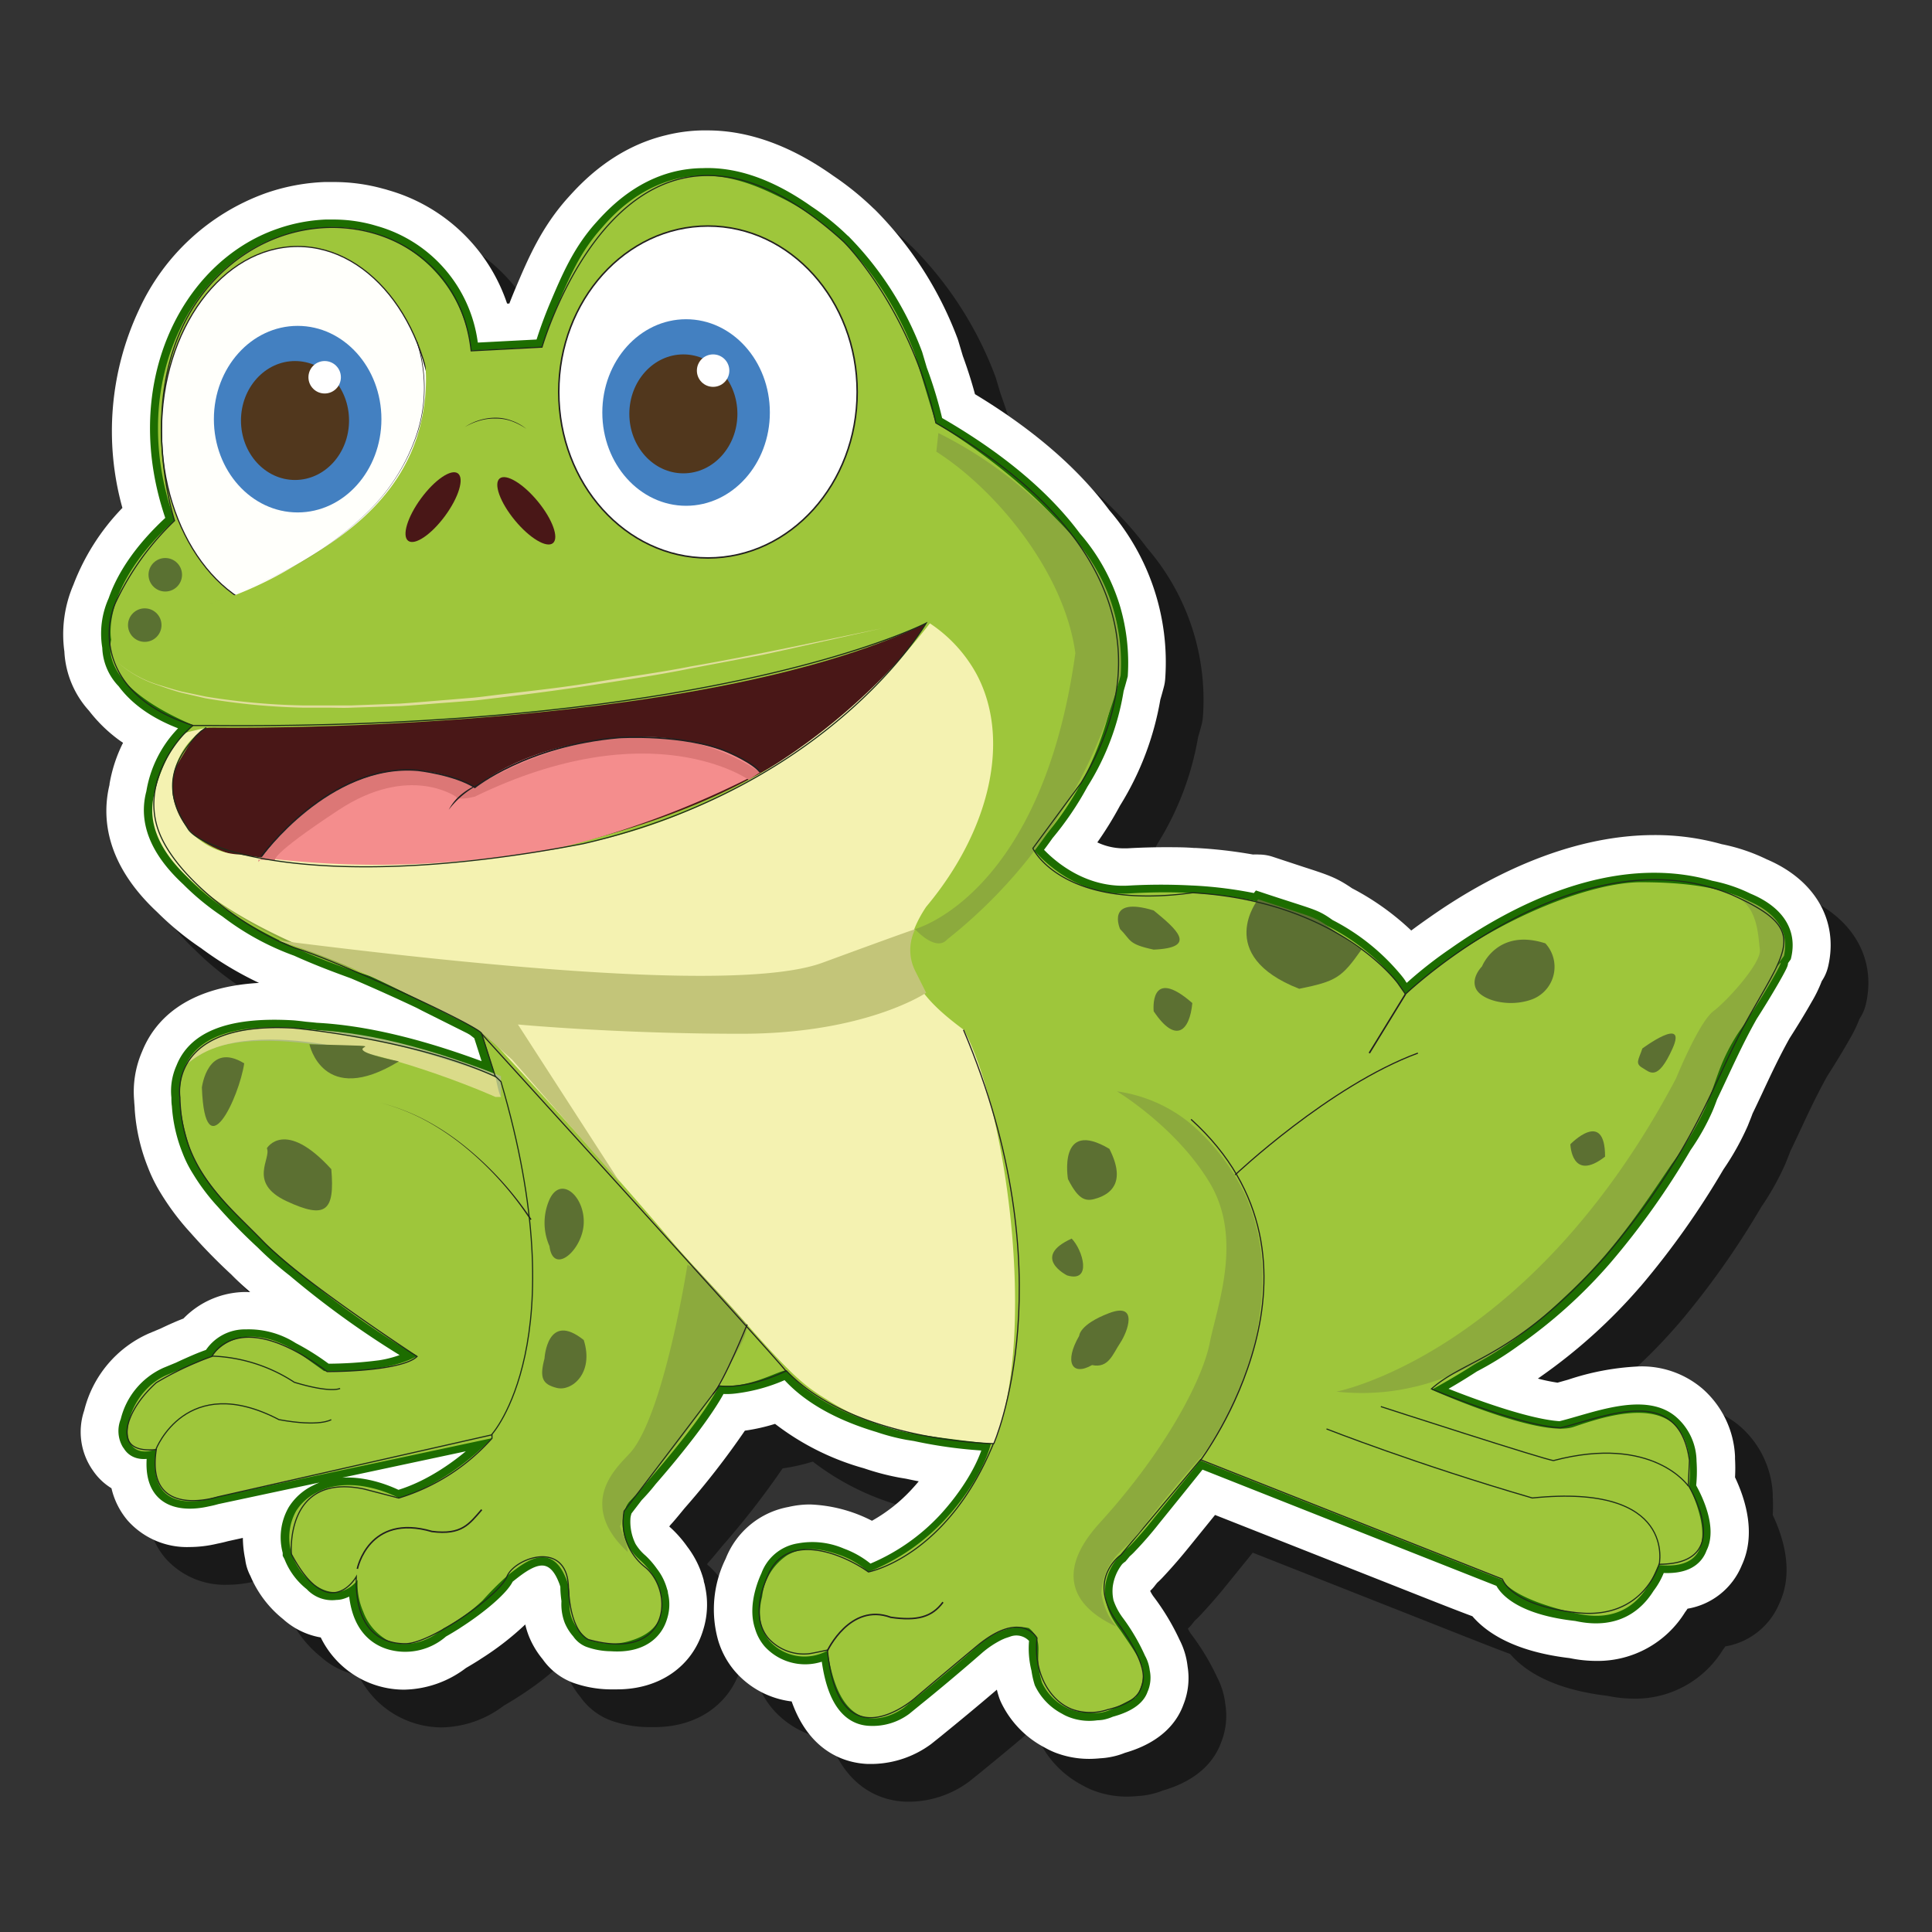 <svg id="Layer_54" data-name="Layer 54" xmlns="http://www.w3.org/2000/svg" viewBox="0 0 256 256"><rect x="0" y="0" width="256" height="256" fill="#333333" stroke="none"/><defs><style>.cls-1{opacity:0.5;}.cls-11,.cls-2,.cls-3{fill:#fff;}.cls-3{stroke:#1d6d00;stroke-width:2px;}.cls-11,.cls-14,.cls-25,.cls-26,.cls-27,.cls-3{stroke-miterlimit:10;}.cls-4{fill:#5c7032;}.cls-5{fill:#481715;}.cls-6{fill:#221f1f;}.cls-7{fill:#596e32;}.cls-8{fill:#9ec63b;}.cls-9{fill:#491717;}.cls-10{fill:#f48d8d;}.cls-11,.cls-14,.cls-25,.cls-27{stroke:#221f1f;}.cls-11,.cls-27{stroke-width:0.2px;}.cls-12{fill:#4380c1;}.cls-13{fill:#51371d;}.cls-14{fill:#fffffb;}.cls-14,.cls-25,.cls-26{stroke-width:0.15px;}.cls-15{fill:#8ba83d;}.cls-16{fill:#8caa3d;}.cls-17{fill:#aebc7f;}.cls-18{fill:#8dab3d;}.cls-19{fill:#f4f2b1;}.cls-20{fill:#dc7776;}.cls-21{fill:#c3c579;}.cls-22{fill:#dadb89;}.cls-23{fill:#5a7132;}.cls-24{fill:#e0dd9d;}.cls-25,.cls-26,.cls-27{fill:none;}.cls-26{stroke:#1e2c19;}</style></defs><path class="cls-1" d="M120.77,238.73q-.43,0-.87,0c-2.57-.12-7.53-1.29-10-8.28a11.81,11.81,0,0,1-7.52-4,11.23,11.23,0,0,1-2.22-4.09,15.17,15.17,0,0,1,1-10.83,11.07,11.07,0,0,1,8.32-6.85,12.55,12.55,0,0,1,2.89-.33,19.49,19.49,0,0,1,8.17,2.16,21.42,21.42,0,0,0,5.26-4.16c.33-.36.65-.72.94-1.07-.55-.1-1.11-.22-1.68-.34-.35-.06-.68-.11-1-.17a32.87,32.87,0,0,1-4.57-1.21,34.46,34.46,0,0,1-11.79-5.89,25.18,25.18,0,0,1-4,.9,107.62,107.62,0,0,1-8,10.29c-.82,1-1.4,1.71-1.88,2.22l-.14.19.3.27a15.51,15.51,0,0,1,2.07,2.38,12.72,12.72,0,0,1,2.2,4.49c0,.19.09.38.13.57v0l.09.45a11.18,11.18,0,0,1-.31,5.59c-1.46,4.83-5.81,7.83-11.39,7.83l-1,0a15.11,15.11,0,0,1-4.87-.89,8.6,8.6,0,0,1-4-3.11,11.55,11.55,0,0,1-1.8-3,10.75,10.75,0,0,1-.5-1.6,38.12,38.12,0,0,1-5.92,4.58l-.16.11c-.58.37-1.18.73-1.78,1.08a13.92,13.92,0,0,1-8.24,2.87,12.32,12.32,0,0,1-11-6.92,10,10,0,0,1-5-2.44,14.56,14.56,0,0,1-4.32-5.71h0a6.33,6.33,0,0,1-.69-2.21,14.72,14.72,0,0,1-.31-2.83l-2,.44c-.32.09-.81.21-1.41.33a16.14,16.14,0,0,1-3.65.44,10.51,10.51,0,0,1-8.2-3.51,10.14,10.14,0,0,1-2.15-4.28,8,8,0,0,1-2.43-2.31,8.87,8.87,0,0,1-1.18-8,15.11,15.11,0,0,1,8.61-10.22l1.51-.63c.87-.42,1.63-.76,2.4-1.08l.63-.25a11.56,11.56,0,0,1,8-3.51c.28,0,.55,0,.84,0-1-.85-1.81-1.61-2.49-2.31a75.46,75.46,0,0,1-5.44-5.57,33.49,33.49,0,0,1-3.91-5.2,20.51,20.51,0,0,1-1.74-3.52,25.2,25.2,0,0,1-1.72-7.62c0-.37-.06-.73-.07-1.1a13.39,13.39,0,0,1,1.06-6.57c1.58-3.93,5.57-8.5,15.48-9.07a45.48,45.48,0,0,1-7.7-4.62,39.18,39.18,0,0,1-5.8-4.77c-7-6.53-7.3-12.77-6.31-16.86l0-.09a19.41,19.41,0,0,1,1.79-5.47,19.75,19.75,0,0,1-4.51-4.26,12.6,12.6,0,0,1-3.26-7.84,16.63,16.63,0,0,1,1.2-8.85,29.88,29.88,0,0,1,6.49-10.18A37.84,37.84,0,0,1,23.4,46.08,29.39,29.39,0,0,1,40.15,30.62,26.71,26.71,0,0,1,48,29.12c.24,0,.56,0,.89,0h.35a24.32,24.32,0,0,1,6.47.87l.42.11.39.12a23.35,23.35,0,0,1,15.67,15l.3,0c.26-.67.53-1.34.81-2,1.69-4,3.45-8.13,7-12.07,1.62-1.79,5.92-6.55,12.93-8.23A21.55,21.55,0,0,1,98,22.28h.76c5.39,0,11,2,16.63,6a38.62,38.62,0,0,1,5.28,4.26l.14.13a3.07,3.07,0,0,1,.26.25l.2.2a48.34,48.34,0,0,1,10.6,16.71c.05.14.1.28.14.43l.57,1.91c.62,1.7,1.16,3.38,1.61,5.06C141.83,61.85,147.83,67,152,72.62a30.81,30.81,0,0,1,7.4,22.26,5.83,5.83,0,0,1-.19,1.17c-.14.53-.29,1.08-.46,1.65a39,39,0,0,1-5.35,14.06,46.93,46.93,0,0,1-3,4.86,8.2,8.2,0,0,0,3.43.79l.5,0c1.77-.1,3.42-.15,5.05-.15,1.3,0,2.59,0,3.84.1h.24a62.06,62.06,0,0,1,7.57.87,6.64,6.64,0,0,1,.77,0,5.92,5.92,0,0,1,1.85.3l4,1.32c3.31,1.07,4.43,1.43,6.5,2.85A34.63,34.63,0,0,1,192,128.3c.81-.61,1.65-1.21,2.5-1.8,7-4.92,17.92-10.85,29.72-10.85a32.61,32.61,0,0,1,8.92,1.21,24.44,24.44,0,0,1,5.95,2c6.41,2.72,9.54,8.12,8.16,14.15a5.88,5.88,0,0,1-.86,2,17.78,17.78,0,0,1-1.36,2.79c-.82,1.45-1.87,3.17-2.89,4.76-1.34,2.39-2.45,4.75-3.62,7.26-.42.9-.85,1.81-1.3,2.74-.18.51-.39,1-.62,1.59a35.48,35.48,0,0,1-3.24,5.81,109.4,109.4,0,0,1-11,15.52.86.86,0,0,0-.13.14,71.89,71.89,0,0,1-13,11.73l-.45.32a23.85,23.85,0,0,0,2.6.54l1.42-.4a34.29,34.29,0,0,1,9.34-1.75,12.37,12.37,0,0,1,8.4,2.91,12.69,12.69,0,0,1,4.36,9c0,.11,0,.22,0,.33a22,22,0,0,1,0,2.45c1.42,3,2.81,7.55.89,11.67a9.46,9.46,0,0,1-7.18,5.74c-.1.15-.2.3-.32.45a13.6,13.6,0,0,1-11.75,6.47,17.53,17.53,0,0,1-3.54-.37c-7.29-.86-11-3.34-12.9-5.55C197.23,218.1,192,216,181.85,212L166,205.74,162.55,210c-.89,1.1-2,2.43-3.57,4.1-.23.24-.44.44-.64.62l-.26.32a4.86,4.86,0,0,1-.66.74.13.13,0,0,0,0,.06,4.61,4.61,0,0,0,.42.7,31.29,31.29,0,0,1,3.46,5.75,10.1,10.1,0,0,1,1.06,3.52,9.51,9.51,0,0,1-.55,5.06c-.78,2.16-2.75,4.95-7.75,6.39a9.9,9.9,0,0,1-2.1.59,9,9,0,0,1-1.15.13c-.5.05-1,.08-1.48.08a12.46,12.46,0,0,1-4.63-.88,11.33,11.33,0,0,1-1.27-.62,13.13,13.13,0,0,1-5.79-6,6.06,6.06,0,0,1-.32-.84c-.09-.27-.16-.55-.23-.83-2.52,2.16-5.35,4.49-7,5.83l-.44.36-1.25,1A13.43,13.43,0,0,1,120.77,238.73Z"/><path class="cls-2" d="M115.77,233.73q-.43,0-.87,0c-2.57-.12-7.53-1.29-10-8.28a11.81,11.81,0,0,1-7.52-4,11.23,11.23,0,0,1-2.22-4.09,15.17,15.17,0,0,1,1-10.83,11.07,11.07,0,0,1,8.32-6.85,12.55,12.55,0,0,1,2.89-.33,19.49,19.49,0,0,1,8.17,2.16,21.42,21.42,0,0,0,5.26-4.16c.33-.36.65-.72.94-1.07-.55-.1-1.11-.22-1.68-.34-.35-.06-.68-.11-1-.17a32.87,32.87,0,0,1-4.57-1.21,34.46,34.46,0,0,1-11.79-5.89,25.18,25.18,0,0,1-4,.9,107.62,107.62,0,0,1-8,10.29c-.82,1-1.4,1.71-1.88,2.22l-.14.19.3.27a15.51,15.51,0,0,1,2.07,2.38,12.72,12.72,0,0,1,2.2,4.49c0,.19.09.38.13.57v0l.09.45a11.18,11.18,0,0,1-.31,5.59c-1.46,4.83-5.81,7.83-11.39,7.83l-1,0a15.11,15.11,0,0,1-4.87-.89,8.6,8.6,0,0,1-4-3.11,11.55,11.55,0,0,1-1.8-3,10.75,10.75,0,0,1-.5-1.6,38.12,38.12,0,0,1-5.92,4.58l-.16.11c-.58.37-1.18.73-1.78,1.08a13.92,13.92,0,0,1-8.24,2.87,12.32,12.32,0,0,1-11-6.92,10,10,0,0,1-5-2.44,14.56,14.56,0,0,1-4.32-5.71h0a6.33,6.33,0,0,1-.69-2.21,14.72,14.72,0,0,1-.31-2.83l-2,.44c-.32.09-.81.21-1.41.33a16.14,16.14,0,0,1-3.65.44,10.51,10.51,0,0,1-8.2-3.51,10.14,10.14,0,0,1-2.15-4.28,8,8,0,0,1-2.43-2.31,8.87,8.87,0,0,1-1.18-8,15.11,15.11,0,0,1,8.61-10.22l1.51-.63c.87-.42,1.63-.76,2.4-1.08l.63-.25a11.56,11.56,0,0,1,8-3.51c.28,0,.55,0,.84,0-1-.85-1.81-1.61-2.49-2.31a75.46,75.46,0,0,1-5.44-5.57,33.49,33.49,0,0,1-3.91-5.2,20.51,20.51,0,0,1-1.74-3.52,25.2,25.2,0,0,1-1.72-7.62c0-.37-.06-.73-.07-1.1a13.39,13.39,0,0,1,1.06-6.57c1.58-3.93,5.57-8.5,15.48-9.07a45.48,45.48,0,0,1-7.7-4.62,39.18,39.18,0,0,1-5.8-4.77c-7-6.53-7.3-12.77-6.31-16.86l0-.09a19.41,19.41,0,0,1,1.79-5.47,19.75,19.75,0,0,1-4.51-4.26,12.6,12.6,0,0,1-3.26-7.84,16.63,16.63,0,0,1,1.2-8.85,29.88,29.88,0,0,1,6.49-10.18A37.84,37.84,0,0,1,18.4,41.08,29.39,29.39,0,0,1,35.15,25.62,26.71,26.71,0,0,1,43,24.12c.24,0,.56,0,.89,0h.35a24.32,24.32,0,0,1,6.47.87l.42.11.39.12a23.35,23.35,0,0,1,15.67,15l.3,0c.26-.67.53-1.34.81-2,1.69-4,3.45-8.13,7-12.07,1.62-1.79,5.92-6.55,12.93-8.23A21.55,21.55,0,0,1,93,17.28h.76c5.39,0,11,2,16.63,6a38.62,38.62,0,0,1,5.28,4.26l.14.13a3.07,3.07,0,0,1,.26.25l.2.2a48.34,48.34,0,0,1,10.6,16.71c.05.14.1.28.14.43l.57,1.91c.62,1.7,1.16,3.38,1.61,5.06C136.83,56.85,142.83,62,147,67.62a30.81,30.81,0,0,1,7.4,22.26,5.83,5.83,0,0,1-.19,1.17c-.14.53-.29,1.08-.46,1.65a39,39,0,0,1-5.35,14.06,46.93,46.93,0,0,1-3,4.86,8.2,8.2,0,0,0,3.43.79l.5,0c1.77-.1,3.42-.15,5.05-.15,1.3,0,2.59,0,3.84.1h.24a62.06,62.06,0,0,1,7.57.87,6.64,6.64,0,0,1,.77,0,5.92,5.92,0,0,1,1.85.3l4,1.32c3.31,1.07,4.43,1.43,6.5,2.85A34.63,34.63,0,0,1,187,123.3c.81-.61,1.65-1.21,2.5-1.8,7-4.92,17.92-10.85,29.72-10.85a32.61,32.61,0,0,1,8.92,1.21,24.44,24.44,0,0,1,5.95,2c6.41,2.72,9.54,8.12,8.16,14.15a5.88,5.88,0,0,1-.86,2,17.78,17.78,0,0,1-1.36,2.79c-.82,1.45-1.87,3.17-2.89,4.76-1.34,2.39-2.45,4.75-3.62,7.26-.42.9-.85,1.81-1.3,2.74-.18.51-.39,1-.62,1.59a35.48,35.48,0,0,1-3.24,5.81,109.4,109.4,0,0,1-11,15.52.86.86,0,0,0-.13.14,71.89,71.89,0,0,1-13,11.73l-.45.32a23.85,23.85,0,0,0,2.6.54l1.42-.4a34.29,34.29,0,0,1,9.34-1.75,12.37,12.37,0,0,1,8.4,2.91,12.69,12.69,0,0,1,4.36,9c0,.11,0,.22,0,.33a22,22,0,0,1,0,2.45c1.42,3,2.81,7.55.89,11.67a9.46,9.46,0,0,1-7.18,5.74c-.1.15-.2.3-.32.45a13.6,13.6,0,0,1-11.75,6.47,17.53,17.53,0,0,1-3.54-.37c-7.29-.86-11-3.34-12.9-5.55C192.23,213.1,187,211,176.85,207L161,200.74,157.55,205c-.89,1.1-2,2.43-3.57,4.1-.23.24-.44.44-.64.62l-.26.32a4.86,4.86,0,0,1-.66.74.13.13,0,0,0,0,.06,4.61,4.61,0,0,0,.42.7,31.29,31.29,0,0,1,3.46,5.75,10.1,10.1,0,0,1,1.06,3.52,9.51,9.51,0,0,1-.55,5.06c-.78,2.16-2.75,4.95-7.75,6.39a9.9,9.9,0,0,1-2.1.59,9,9,0,0,1-1.15.13c-.5.05-1,.08-1.48.08a12.46,12.46,0,0,1-4.63-.88,11.33,11.33,0,0,1-1.27-.62,13.13,13.13,0,0,1-5.79-6,6.06,6.06,0,0,1-.32-.84c-.09-.27-.16-.55-.23-.83-2.52,2.16-5.35,4.49-7,5.83l-.44.36-1.25,1A13.43,13.43,0,0,1,115.77,233.73Z"/><path class="cls-3" d="M236.36,126.69c1-4.24-2.48-6.41-4.83-7.37a19.32,19.32,0,0,0-4.88-1.64c-12.86-3.72-26.13,3.38-33.81,8.78a54.86,54.86,0,0,0-5.55,4.32l-1.06.95c-.32-.48-.66-.94-1-1.39l0-.05s-.19-.27-.58-.72a27.87,27.87,0,0,0-8.59-6.8c-2-1.43-2-1.18-9.3-3.61,0,0-.08.1-.2.28a54.09,54.09,0,0,0-8.47-1.1H158a74.72,74.72,0,0,0-8.32,0c-7,.44-11.63-4.5-12.64-5.68.55-.71,1.1-1.45,1.64-2.22a40.4,40.4,0,0,0,4.55-6.71,32.88,32.88,0,0,0,4.68-12.38c.19-.65.37-1.28.53-1.89a25.65,25.65,0,0,0-1-8.89,25.25,25.25,0,0,0-5.13-9.26c-4.12-5.56-10.31-10.66-18.23-15.2l-.12-.07a54.85,54.85,0,0,0-2.1-7l-.62-2.09A42.37,42.37,0,0,0,112,32.3l-.21-.22-.2-.17a31.58,31.58,0,0,0-4.59-3.7c-5.26-3.72-9.86-5.09-13.85-4.93a15.55,15.55,0,0,0-3.51.42c-5.2,1.25-8.51,4.9-9.89,6.43-2.87,3.18-4.35,6.65-5.93,10.38-.73,1.74-1.28,3.27-1.68,4.51-.2.59-.29.93-.29.93l-9.39.49c0-.29-.09-.63-.15-1A17.56,17.56,0,0,0,49.75,30.93l-.27-.08-.38-.11a18.87,18.87,0,0,0-5-.65h-.21l-.73,0a21.12,21.12,0,0,0-6.1,1.18c-12.27,4.24-20.26,20.13-14,37.65-4.64,4.18-6.77,7.92-7.73,10.72h0a10.45,10.45,0,0,0-.78,6.1,6.73,6.73,0,0,0,1.94,4.55c1.67,2.28,4.49,4.38,9,5.82a14.67,14.67,0,0,0-5.11,8.9c0,.1,0,.19-.07.29-1,4.13,1.13,7.89,4.66,11.15a32.65,32.65,0,0,0,5.08,4.17,34.4,34.4,0,0,0,9.31,5.09c3,1.36,5.75,2.35,7.52,3,2.87,1.22,6,2.63,8.77,3.94l.73.38,6,3,.45.26.87.68,1.7,5.31c-9.72-3.77-17.41-5.45-23.53-5.76-.49-.06-1-.1-1.43-.14-1-.13-1.62-.18-1.62-.18-9.1-.54-13.12,1.83-14.51,5.37a7.25,7.25,0,0,0-.6,3.8c0,.36,0,.72.06,1.08a19.2,19.2,0,0,0,1.34,5.94,14.64,14.64,0,0,0,1.3,2.6,26.38,26.38,0,0,0,3.23,4.28,72.21,72.21,0,0,0,5.16,5.27h0a45.33,45.33,0,0,0,4.22,3.71,119.71,119.71,0,0,0,16.1,11.45,15.61,15.61,0,0,1-4.71,1.53,55.69,55.69,0,0,1-7.2.47h0a32.18,32.18,0,0,0-4.53-2.87,10.59,10.59,0,0,0-6.09-1.68,5.24,5.24,0,0,0-4.64,2.55c-.67.23-1.35.49-2,.77s-1.51.66-2.22,1l-1.67.69a9.06,9.06,0,0,0-5.11,6.2,3.19,3.19,0,0,0,.16,2.83l.07.07c.52,1,1.63,1.38,3.4.79-1.27,8,5.06,7,6.91,6.57a12.34,12.34,0,0,0,1.2-.29l36.37-7.76-.48.5c-1.47,1.46-6.16,5.77-11.87,7.41-.87-.44-6.35-3.1-10.83-.73a6.77,6.77,0,0,0-2.76,2.47,7,7,0,0,0-.66,5.41c0,.17,0,.27,0,.27l.15.28a8.45,8.45,0,0,0,2.72,3.66A3.57,3.57,0,0,0,44.5,211a2.46,2.46,0,0,0,.6-.07,4,4,0,0,0,2.06-1.32c0,5.09,2.12,7.29,4.61,8a7.22,7.22,0,0,0,6.74-1.58c.62-.35,1.25-.73,1.88-1.13l.13-.09c3.12-2,6.06-4.51,6.6-5.86,1.69-1.36,3.73-3,5.54-2.37,1.44.49,2.1,2.18,2.37,2.86a6.15,6.15,0,0,1,.22.7c0,.06,0,.1,0,.15,0,.69.08,1.29.15,1.85a5.92,5.92,0,0,0,.35,2.5,5.58,5.58,0,0,0,1,1.58A2.77,2.77,0,0,0,78,217.26a8.81,8.81,0,0,0,3,.54c3.83.27,5.81-1.44,6.44-3.6a5.27,5.27,0,0,0,.13-2.72l-.06-.27c0-.1,0-.19-.06-.29a6.66,6.66,0,0,0-1.21-2.46,10.46,10.46,0,0,0-1.36-1.58,7.37,7.37,0,0,1-1.55-1.83,7.64,7.64,0,0,1-.78-4.05,4.4,4.4,0,0,1,.24-.95l1.48-1.93A26.2,26.2,0,0,0,86.12,196c3-3.43,7.47-8.93,9.17-12.34a8.66,8.66,0,0,0,2,0,22.07,22.07,0,0,0,6.93-2c3,3.56,7.63,5.77,12.23,7.14a27,27,0,0,0,3.83,1l1,.16a60.3,60.3,0,0,0,10.08,1.31c-.8,3.16-3.09,6.88-6,10.07a27.87,27.87,0,0,1-10.2,7,11.43,11.43,0,0,0-3.7-2.21,9.58,9.58,0,0,0-5.57-.64,5.16,5.16,0,0,0-4.07,3.35c-.13.3-1.81,3.73-.82,6.66a5.32,5.32,0,0,0,1.07,2,6.26,6.26,0,0,0,7.66,1.24c.67,7,3.15,8.91,5.64,8.95a7.12,7.12,0,0,0,4.49-1.38l1.15-.94c.21-.16.33-.27.33-.27h0c2-1.6,5.46-4.49,8.16-6.86a13.5,13.5,0,0,1,2.84-1.88l.39-.17.21-.08.54-.18A3.32,3.32,0,0,1,137.3,217a1.08,1.08,0,0,1,.08.19,11.09,11.09,0,0,0,.28,4,10.84,10.84,0,0,0,.39,1.75,7.19,7.19,0,0,0,3.19,3.28,4.68,4.68,0,0,0,.71.35,6.47,6.47,0,0,0,3.36.38,5,5,0,0,0,.64-.05,5.17,5.17,0,0,0,1.17-.37c2.82-.75,3.72-1.87,4-2.71a3.68,3.68,0,0,0,.24-2.32v0a4.31,4.31,0,0,0-.54-1.67A25.71,25.71,0,0,0,148,215a9.4,9.4,0,0,1-1.42-2.69,6.57,6.57,0,0,1-.12-2.25,7.17,7.17,0,0,1,1.48-3.46l0,0a4,4,0,0,1,.51-.44l.52-.63c.2-.18.42-.37.66-.63a48.58,48.58,0,0,0,3.21-3.7c1.62-2,3.7-4.57,6.18-7.67,0,0,40,15.83,40,15.82s1,3.47,9.88,4.45c5.32,1.19,8-1.35,9.38-3.57a9.27,9.27,0,0,0,1.49-2.85c3.35.33,4.88-.75,5.44-2.33,1.31-2.54-.6-6.42-1.31-7.7l-.17-.36a18.3,18.3,0,0,0,.07-3.35h0a6.85,6.85,0,0,0-2.28-5.06c-3.59-3.22-10.35-.33-14.77.74h-.06c-5.64-.31-17.07-5.16-17.07-5.16,2-1.06,3.81-2.16,5.57-3.3a42.8,42.8,0,0,0,5.46-3.38,64.82,64.82,0,0,0,12-10.82,102,102,0,0,0,10.52-14.81,29.51,29.51,0,0,0,2.82-5c.24-.56.43-1.08.62-1.59,1.8-3.75,3.27-7.17,5.31-10.77,2.08-3.24,4.13-6.81,4-6.92s-.16.1-.33.3l.12-.27Z"/><path class="cls-4" d="M41.74,138.39s1,9.4,11.11,2.25C43.34,138.21,43.79,138.34,41.74,138.39Z"/><path class="cls-4" d="M27.4,148.32c-.36-.35-2.54-4.94,2.4-8.4,3-1.49,3.12,1.48,1.81,5.43S28.94,149.8,27.4,148.32Z"/><path class="cls-4" d="M35.22,155s-1.8-7.38,6.52-2.83c2.32,3.67,3.8,8-1.1,6.77S35.24,157.71,35.22,155Z"/><path class="cls-4" d="M122.72,69.24s5.6-4.45,8.49,0c-1.15,3.46-2.06,5.93-7,4.45S122.72,69.24,122.72,69.24Z"/><path class="cls-4" d="M117.29,77.15s7.91-1.33,3.95,2C117.29,80,116.3,81.1,117.29,77.15Z"/><path class="cls-4" d="M131.21,80c.9-.12,9.31,1.93,4.12,5.23C130.38,84.89,124.86,80.86,131.21,80Z"/><path class="cls-5" d="M67.49,63.1s4.53-1.33,7.15,7.6S62.67,66.85,67.49,63.1Z"/><path class="cls-5" d="M56,65.66s6.84-8.28,5.4,1.6C58.51,70.72,50.56,76.42,56,65.66Z"/><path class="cls-6" d="M62.09,57.63a2.81,2.81,0,0,1,1.69-2,5,5,0,0,1,2.66-.21A11.42,11.42,0,0,1,69,56.3a16.05,16.05,0,0,1,2.27,1.33,21.43,21.43,0,0,0-4.84-1.79,5,5,0,0,0-2.49.1A3,3,0,0,0,62.09,57.63Z"/><path class="cls-7" d="M20.17,75A2.35,2.35,0,0,1,23,74.09a2.41,2.41,0,0,1,.39,3.55,2.34,2.34,0,0,1-2.78.94A2.43,2.43,0,0,1,20.17,75Z"/><path class="cls-7" d="M17.21,81.93A2.34,2.34,0,0,1,20,81a2.4,2.4,0,0,1,.39,3.55,2.35,2.35,0,0,1-2.78.94A2.43,2.43,0,0,1,17.21,81.93Z"/><path class="cls-8" d="M14.73,84.76s-1.48-6.92,8.4-15.82c-6.92-19.28,3.46-36.59,17.8-38.56a18.33,18.33,0,0,1,21.5,16.06L71.82,46a55.84,55.84,0,0,1,2-5.44c1.58-3.73,3.06-7.2,5.93-10.38C81.1,28.6,84.41,25,89.61,23.7c5.85-1.41,10.83,1,13.84,2.47,11.34,5.51,16.22,16.65,17.79,20.77L124,56.08s25.7,14.84,24.22,31.15-11.37,25.22-11.37,25.22,4.94,6.43,12.85,5.93c8.4-.49,27.18-.49,36.57,13.35,9.4-8.9,23.73-14.83,31.14-14.83s18,1,18.91,8.9c-1.74,5.93-6.42,10.87-8,14.09s-9.45,28.43-38.62,44.25c0,0,14.34,6.43,18.79,4.94s16.8-5.93,15.32,7.91c0,0,5.93,11.37-4,10.39-.49,0-2,8.4-10.87,6.42s-9.88-4.45-9.88-4.45l-40-15.82c-2.48,3.1-4.56,5.67-6.18,7.67a48.58,48.58,0,0,1-3.21,3.7,17.71,17.71,0,0,0-1.73,1.74,7.17,7.17,0,0,0-1.48,3.46,7.38,7.38,0,0,0,1,4.45,14.47,14.47,0,0,0,1,1.48c1.9,2.77,2.88,4.18,3,5.44a5.66,5.66,0,0,1-1,3.46c-.84.39-1.51.74-2,1-.32.17-.58.31-1,.49a6.37,6.37,0,0,1-1.49.5,4.79,4.79,0,0,1-1.48,0,6.65,6.65,0,0,1-2.74-.44,7.07,7.07,0,0,1-3.68-3.52,11.14,11.14,0,0,1-.5-3c0-1.3.19-2.23-.37-3.22a3.39,3.39,0,0,0-.86-1s-3-1-6.92,2.47-9.64,8.07-9.64,8.07-8.16,6.27-10.13-7.57a6.26,6.26,0,0,1-7.66-1.24c-2.12-2.47-1-5.77-1-5.93a7.55,7.55,0,0,1,3.32-5.46c2.66-1.55,5.63-.49,7.06,0a11.43,11.43,0,0,1,3.7,2.21,27.87,27.87,0,0,0,10.2-7c3-3.27,5.37-7.11,6.11-10.32,0,0-19.27,0-27.18-9.39-1,0-4.94,2.47-8.9,2-2.47,5-10.87,14.34-11.86,15.33s-2,4.94,1.48,7.91c2.63,2.45,3.49,5.77,2.3,8-1,1.84-3.23,2.46-4,2.68a8.47,8.47,0,0,1-5.19-.25,6.2,6.2,0,0,1-2.22-2.71c-.77-1.93.09-3.07-.74-5.2-.27-.68-.93-2.37-2.37-2.86-1.81-.61-3.85,1-5.54,2.37a40.66,40.66,0,0,0-3.21,3.22,22.88,22.88,0,0,1-5.19,3.7c-2.31,2-5.24,2.62-7.45,1.56a7.22,7.22,0,0,1-3.18-3.78,9.23,9.23,0,0,1-.74-4.21,4.13,4.13,0,0,1-2.25,1.54c-2.57.59-5.43-2.06-6.4-4.74a7.24,7.24,0,0,1,.5-5.93A6.77,6.77,0,0,1,42,197.75c4.48-2.37,10,.29,10.83.73,6.92-2,12.35-7.91,12.35-7.91l-37.06,7.91s-8.9,3-7.42-6.43c-5.93,2-4.45-7.42,1.48-9.89l5.94-2.47s3.46-5.44,11.36-.5l3.46,2.48s7.91.49,12.36-2C44.88,173.76,27.58,159.91,25.11,152s-3-16.81,13.84-15.82c9.39,1.48,26.69,6.43,26.69,6.43l-2-6.43s-11.37-5.93-14.83-6.92-42-13.35-23.23-33.13C26.1,96.13,13.25,91.68,14.73,84.76Z"/><path class="cls-9" d="M28.32,96.42s63.76,1,94.4-13.83c-6.42,9.88-22.24,26.68-60.29,31.63-21.75,2-41.52,1.48-39.54-11.87C26.35,96.42,26.35,96.42,28.32,96.42Z"/><path class="cls-10" d="M34.25,114.22s11.37-17.8,28.67-9.89c11.37-8.89,32.11-8,37.8-2-2.59,1.36-5.83,2.92-9.63,4.49a114.78,114.78,0,0,1-12.92,4.47,120.6,120.6,0,0,1-13.74,3C48.09,116.69,37.22,116.19,34.25,114.22Z"/><ellipse class="cls-11" cx="93.81" cy="51.94" rx="19.77" ry="21.99"/><ellipse class="cls-12" cx="90.91" cy="54.66" rx="11.1" ry="12.36"/><ellipse class="cls-13" cx="90.55" cy="54.84" rx="7.16" ry="7.88"/><circle class="cls-2" cx="94.49" cy="49.11" r="2.15"/><ellipse class="cls-14" cx="39.44" cy="57.13" rx="18.04" ry="24.47"/><path class="cls-8" d="M56,45.52a25.21,25.21,0,0,1-.8,12.55C52.11,67.25,44.1,72,38.7,75.17a51.22,51.22,0,0,1-11.36,5h0s22.06,8.7,33.81,0a20.49,20.49,0,0,0,7.22-20.83C66,49.91,57.15,46,56,45.52Z"/><path class="cls-15" d="M20.91,109.27s25.7,33.61,100.33,13.84a6.7,6.7,0,0,0,0,6.23c-2.47.39-47.94,10-50.16,14.76-1.49-2.93-14.09-13.57-20-14.56S22.39,119.65,20.91,109.27Z"/><path class="cls-16" d="M121.24,123.11s16.81-4.44,21.25-36.57C141,75.67,131.84,64.79,124.07,59.85l.27-2.47A55.5,55.5,0,0,1,136,65.16c4.32,3.78,9.31,8.15,11.49,15.45a25.65,25.65,0,0,1,1,8.89,66,66,0,0,1-6.82,16.4,66.78,66.78,0,0,1-16.16,18.58C124,126.2,121.24,123.11,121.24,123.11Z"/><path class="cls-17" d="M66.38,145.35c-.49-1-33.11-12.85-41.52-4.44,6.43-4.95,18.29-7.51,41.52,1.68Z"/><path class="cls-16" d="M91.09,167.6s-3,19.27-7.41,24.71c-.9,1.09-4,3.63-3.87,7.13.06,2.65,1.83,4.79,3.37,6.21a9.83,9.83,0,0,0-.49-2,16.21,16.21,0,0,1-.58-1.55s0,.06.09.06.21-1.14.49-2a4.53,4.53,0,0,1,1.48-2c.82-.73,2.85-3.39,6.92-8.69a87.25,87.25,0,0,0,6.43-10.09c1.19-2.18,1.5-3,1.48-4C98.9,171.17,92.61,168.26,91.09,167.6Z"/><path class="cls-18" d="M177.09,184.4s25.7-4.94,45-41.52c0,0,3-7.41,4.94-8.89s6.39-6.43,6.16-8.16-.23-6.18-3.69-7.16c0,0,8.31,1.71,6.88,8-1.75,2.39-2.44,3.34-2.43,3.34a21,21,0,0,1,2-2.47c.17.11-1.88,3.68-4,6.92-1.35,2.1-1.3,1.86-2,3-2.29,3.75-2.57,6.08-4,9.39a43,43,0,0,1-4.45,7.41c-4.31,6.39-7.64,11.38-13.34,16.81-3.45,3.28-8.95,8.42-16.14,11.24a31.72,31.72,0,0,1-8.33,2.1A31.22,31.22,0,0,1,177.09,184.4Z"/><path class="cls-4" d="M166.71,119.16s-5.93,7.41,5.44,11.86c4.94-1,5.63-1.48,8.25-5.19C172.64,120.64,177.09,122.62,166.71,119.16Z"/><path class="cls-4" d="M196.37,128.06s2-5.13,8.4-3.06a4.6,4.6,0,0,1-2,7.5c-3,1-6.48,0-7.19-1.48S196.37,128.06,196.37,128.06Z"/><path class="cls-19" d="M27.33,96.42a9.26,9.26,0,0,0-4.44,8.9,9.38,9.38,0,0,0,8.89,7.91,123.63,123.63,0,0,0,27.68,1c17.93-1.39,26.61-4.47,33.15-7.41a82.26,82.26,0,0,0,30.61-24.22,19,19,0,0,1,6.18,6.73c4.58,8.57,1.82,20.69-6.68,30.83-4.94,7.41-1,11.86,5,16.31,5.43,9.88,9.88,40,4,54.86-1.07-.11-2.6-.27-4.45-.49-.5-.07-4.82-.6-6.92-1a32.28,32.28,0,0,1-10.87-4.45c-3.31-2-5.11-3.77-11.37-10.88-3.08-3.5-6.37-6.82-9.39-10.37-4.7-5.53-12.19-14.07-24.36-27.19l-13.2-7.41S17,119.65,20.41,105.32c1.54-6.35,4.3-8.27,4.3-8.27Z"/><path class="cls-4" d="M217.62,138.93s6-4.45,4,0-3,3.14-4,2.56S217.13,140.41,217.62,138.93Z"/><path class="cls-4" d="M208.08,151.62s4.6-4.78,4.6,1.64C208.23,156.72,208.08,151.62,208.08,151.62Z"/><path class="cls-4" d="M148.42,123.11s-2-4.44,4.45-2.47c3,2.47,5.93,4.94,0,5.19C149.41,125.09,149.91,124.6,148.42,123.11Z"/><path class="cls-4" d="M152.87,134s-.65-6.13,5.12-1.09C157.65,136.55,155.84,138.43,152.87,134Z"/><path class="cls-4" d="M141.51,156.23s-1.37-8.08,5.49-4c2.35,4.62-.06,6-1.54,6.51S143,159.19,141.51,156.23Z"/><path class="cls-4" d="M141.4,169s-4.84-2.41.6-4.88C143.48,165.62,144.75,170,141.4,169Z"/><path class="cls-4" d="M143,177s0-1.49,3.95-3,2.47,2.47,1.48,3.95-1.53,3.39-3.73,2.93C142,182.42,141,180.45,143,177Z"/><path class="cls-4" d="M72.81,165.12a7.62,7.62,0,0,1,0-6.18c1.48-3.21,4.63-.49,4.54,3.09S73.3,169.08,72.81,165.12Z"/><path class="cls-4" d="M72.15,180s.35-6.32,5.2-2.44c1.39,4.37-1.58,6.84-3.56,6.35S71.49,182.52,72.15,180Z"/><path class="cls-20" d="M34.25,114.22s12.61-18.54,28.67-9.89c0,0,20.5-13.69,37.8-2l-1.5,1s-12.87-9.16-36.33,2.24c-2.42.57-2.47,0-2.47,0s-6.2-4.41-15.57,1.77S36.46,114,36.46,114l-2.21-.1"/><path class="cls-6" d="M59.46,107.3a6.59,6.59,0,0,1,1.85-2.18,8.19,8.19,0,0,1,2.52-1.35A11.74,11.74,0,0,0,59.46,107.3Z"/><path class="cls-6" d="M70.26,161.64a41.4,41.4,0,0,0-3.93-5.12,42.7,42.7,0,0,0-4.65-4.47,33.23,33.23,0,0,0-5.35-3.61,27.64,27.64,0,0,0-6-2.34,27.68,27.68,0,0,1,6,2.3A32.91,32.91,0,0,1,61.74,152a43,43,0,0,1,8.69,9.57Z"/><path class="cls-8" d="M129.15,44.53l3,1.48"/><path class="cls-6" d="M55.29,45.24a19.84,19.84,0,0,1,0,12.24,26.1,26.1,0,0,1-6.58,10.39,45,45,0,0,1-10,7.28,79.36,79.36,0,0,1-11.33,5,78.23,78.23,0,0,0,11.31-5,44.69,44.69,0,0,0,10-7.29,25.81,25.81,0,0,0,6.53-10.38,19.6,19.6,0,0,0,0-12.14Z"/><path class="cls-21" d="M36.73,124.6c48.94,6.21,66,5.21,72.16,3,.72-.26,12.34-4.54,12.37-4.46h0a6.16,6.16,0,0,0,0,5.49l1.46,2.92s-8,5.43-24.51,5.43-29.58-1.23-29.58-1.23q6.78,10.5,13.57,21L67.86,140.41l-4.45-3.95L56.49,133c-1.29-.68-3-1.53-4.94-2.47-1.09-.53-3.1-1.48-5.43-2.47S40.64,125.83,36.73,124.6Z"/><ellipse class="cls-9" cx="69.74" cy="67.69" rx="1.97" ry="5.55" transform="translate(-27.13 59.78) rotate(-39.48)"/><ellipse class="cls-9" cx="57.38" cy="67.2" rx="5.55" ry="1.97" transform="translate(-30.75 73.58) rotate(-53.65)"/><path class="cls-6" d="M61.6,56.58a7.4,7.4,0,0,1,4.11-1.23,6,6,0,0,1,2.14.41,6.52,6.52,0,0,1,1.89,1.06,8.88,8.88,0,0,0-1.92-1,6.08,6.08,0,0,0-2.11-.36,6.94,6.94,0,0,0-2.12.27A8.88,8.88,0,0,0,61.6,56.58Z"/><path class="cls-22" d="M65.65,145.35s-12.25-5.51-23.88-7.15c-6.63-.94-13.05-.61-16.91,2.71,0,0,3.71-11.68,40.78,1.7.49,2.53.74,2.74.74,2.74"/><path class="cls-4" d="M41,138.37s1.77,8.43,11.85,2.27C41.36,138.21,56.14,138.79,41,138.37Z"/><path class="cls-4" d="M26.75,144.1s.76-6.17,5.61-3.2C31.7,145.36,27.16,155.21,26.75,144.1Z"/><path class="cls-4" d="M35.36,152.15s2.37-4,8.54,2.77c.48,5.58-.73,6.67-5.93,4.24S36,153.5,35.36,152.15Z"/><circle class="cls-23" cx="21.9" cy="76.16" r="2.22"/><circle class="cls-23" cx="19.18" cy="82.83" r="2.22"/><path class="cls-24" d="M15.4,87.6A15,15,0,0,0,21,90.74c1,.3,2.06.64,3.1.9l3.16.66a89.62,89.62,0,0,0,12.87,1.17l3.23,0c1.08,0,2.16,0,3.24,0L53,93.23c2.15-.14,4.3-.34,6.45-.51l3.23-.27c1.07-.1,2.14-.25,3.21-.38,4.28-.5,8.58-.95,12.83-1.66s8.54-1.26,12.78-2.1c8.5-1.47,16.93-3.32,25.39-5.06l-12.64,2.82-3.16.69-3.18.6-6.37,1.21c-4.23.86-8.5,1.49-12.77,2.16S70.26,91.94,66,92.46c-1.07.12-2.14.27-3.22.37l-3.23.25c-2.15.15-4.3.35-6.46.48l-6.48.21c-1.08.06-2.16,0-3.24,0l-3.24,0a88.44,88.44,0,0,1-12.89-1.24L24,91.78c-1-.27-2.06-.64-3.09-1A15,15,0,0,1,15.4,87.6Z"/><path class="cls-25" d="M163.66,155.68s12.51-11.82,24.22-16.14"/><path class="cls-26" d="M25.6,96.13c-1.48,1-6.91,7-4.69,13.68s12.6,14,18.56,15.92S64,136.21,63.83,137l1.81,5.66c-10.87-5-26.69-6.43-26.69-6.43-16.81-1-15.11,9.17-15.11,9.17.2,9.64,6.21,14.09,11.1,19.18s20.32,15.16,20.32,15.16c-1.48,1.46-7.41,2-11.92,2-11.92-8.9-15.26-2-15.26-2-.67.23-1.35.49-2,.77a41.92,41.92,0,0,0-5.37,2.7c-3.49,3.16-4.58,6.59-3.47,8,.85,1.11,2.88.92,3.47.86-1.48,9.38,8.11,6.28,8.11,6.28l36.37-8.23v.47a27.11,27.11,0,0,1-12.35,7.91s0,0-4.61-1.2c-10.54-2.19-9.62,8.62-9.62,8.62,5,9.39,8.6,3,8.6,3-.2,6.93,3.16,8.89,6.51,8.88s12.46-6.41,13.45-8.89,7.91-4.94,8.15,1.34S78,217.26,78,217.26c10.88,3,11.37-6.42,7.49-9.6a7.63,7.63,0,0,1-2.79-7.44c1.73-2.23,12.6-16.58,12.6-16.58,4,.48,8.9-2,8.9-2,8.9,9.37,27.43,9.65,27.43,9.65-6.18,15.07-16.56,17-16.56,17-3.46-2.47-10.87-5.43-13.34.5-.15.36-2.56,5.23.12,8.34a6.36,6.36,0,0,0,5.32,2c.62-.08,2.47-.49,2.47-.49,1.48,15.32,11.61,6.36,11.61,6.36s2.23-1.91,8.16-6.86,8-1.09,8-1.09c-.48,4.35,1.48,8.17,4.57,9.42a7.14,7.14,0,0,0,4.74.08c3.18-.75,4.14-1.94,4.46-2.83s1.3-2.66-3.16-8.79c-4.15-5.68.49-8.88.49-8.88l10.57-12.63s40,15.83,40,15.82,1,3.47,9.88,4.45,10.87-6.42,10.87-6.42c10.38,0,3.88-10.46,3.88-10.46l.15-3.29c-1.41-10.3-11.25-5.73-17.06-4.33-5.63-.28-17.12-5.16-17.12-5.16,4.45-4,10.88-3.94,23-17.5,12.6-15,14.08-23,19.27-32.16s7.42-11.37-2.47-15.81C209,110,186.23,131.73,186.23,131.73l-1-1.44s-7.84-10.88-27.19-12c-17.38,2.39-21.18-5.88-21.18-5.88l6.4-8.68c11.34-18.6,2.5-35.27-19.25-47.69-3.46-15.38-12.2-24-12.2-24C83.26,6.05,71.82,46,71.82,46l-9.39.49c-1.73-16.62-22-21.93-33.86-9.57s-5.44,32.07-5.44,32.07A36.17,36.17,0,0,0,15.4,79.66c-1.81,3.74-2.15,12.56,10.2,16.47l1.74,0c67.93.68,95.38-13.56,95.38-13.56s-12.5,21.63-45.42,29.22c-34.4,6.61-50.56.89-52.36-1.94s-4.24-7.25,1.67-12.94l.72-.51"/><path class="cls-16" d="M147.93,215.54c-1.87-.86-4.86-2.58-5.53-5.49-.77-3.29,1.71-6.48,3.34-8.28,8.62-9.46,13.56-18.85,14.55-23.8s4.45-13.83,0-21.25S148,144.61,148,144.61a19.63,19.63,0,0,1,9.83,4.34,28.31,28.31,0,0,1,7.25,9.58c3.11,7.06,2.15,13.49,1.64,17-.14.95-1.63,10.42-7.41,17.3-.53.63-1.25,1.42-3,3.46-5.73,6.8-4.55,6.1-6.42,7.91-1.41,1.37-2.71,2.38-3.46,4.45a8.78,8.78,0,0,0-.5,2.47,9.45,9.45,0,0,0,1,3A9.61,9.61,0,0,0,147.93,215.54Z"/><path class="cls-27" d="M34.62,113.5s9-12.45,20.77-11.43c0,0,4.81.53,7.53,2.26,0,0,6.86-5.54,19.12-6.6,0,0,8.67-.54,14.42,1.92,0,0,3.27,1.37,4.26,2.66"/><path class="cls-25" d="M63.83,137s38.63,42.48,40.36,44.72"/><path class="cls-25" d="M127.67,136.46c13.84,32.62,4,54.86,4,54.86"/><path class="cls-25" d="M157.82,148.32c21,19,1.23,45.21,1.23,45.21"/><path class="cls-25" d="M99,175.5s-3,7.46-4.58,9.29"/><path class="cls-26" d="M20.66,192.05s4-10.37,16.31-3.94c5.44,1,6.92,0,6.92,0"/><path class="cls-26" d="M28.08,179.69A21.17,21.17,0,0,1,39,183.16c4.94,1.49,6.06.81,6.06.81"/><path class="cls-26" d="M219.84,207.38s2.47-10.87-16.8-8.89c-15.32-4.45-27.27-9.15-27.27-9.15"/><path class="cls-26" d="M223.72,196.92s-4.67-6.86-17.86-3.39c-.84,0-22.89-7.15-22.89-7.15"/><line class="cls-27" x1="186.23" y1="131.73" x2="181.44" y2="139.54"/><path class="cls-26" d="M65.14,190.1s11.37-12.37,1.24-46.78l-.74-.71"/><path class="cls-27" d="M47.35,207.88s1.48-7.42,9.89-4.95c3.95.5,4.94-1,6.59-2.89"/><path class="cls-27" d="M109.63,218.75s3-6.43,8.4-4.45c3.46.5,5.44,0,6.92-2"/><ellipse class="cls-12" cx="39.44" cy="55.54" rx="11.1" ry="12.36"/><ellipse class="cls-13" cx="39.09" cy="55.72" rx="7.16" ry="7.88"/><circle class="cls-2" cx="43.02" cy="49.99" r="2.15"/></svg>